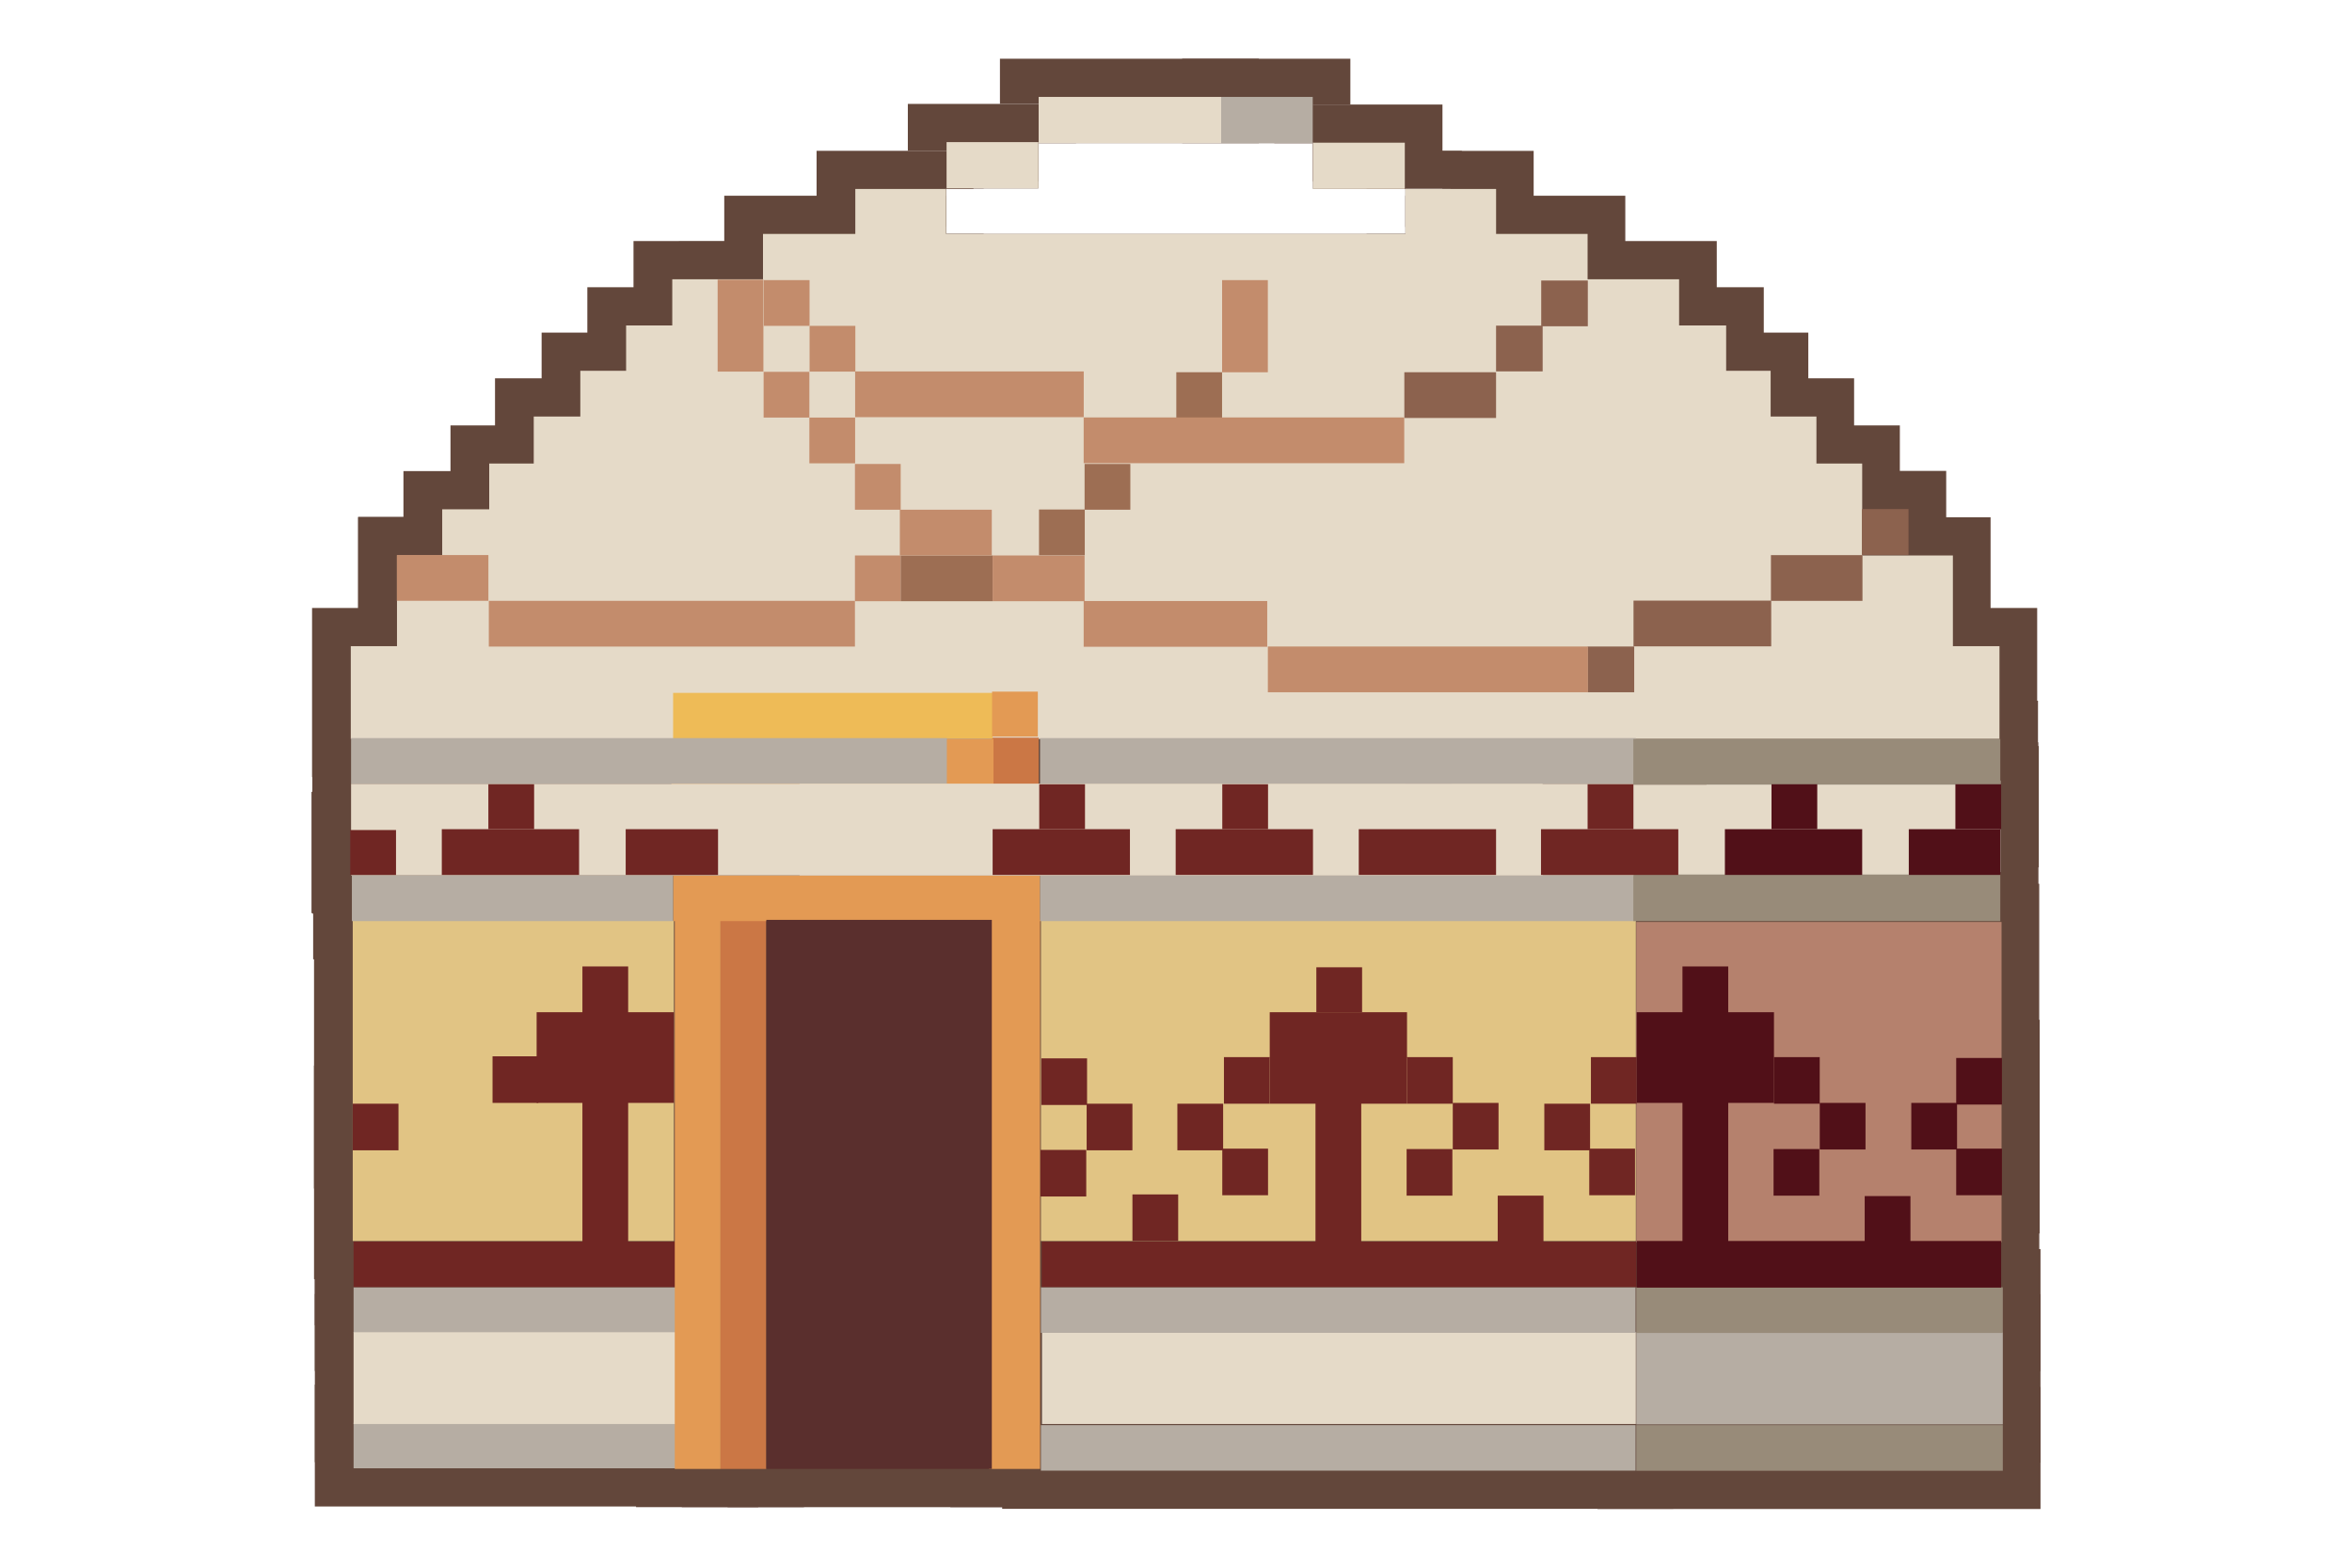 <?xml version="1.0" encoding="UTF-8"?>
<svg id="OBJECTS" xmlns="http://www.w3.org/2000/svg" viewBox="0 0 750 500">
  <defs>
    <style>
      .cls-1 {
        fill: #cb7745;
      }

      .cls-2 {
        fill: #b5816d;
      }

      .cls-3 {
        fill: #702623;
      }

      .cls-4 {
        fill: #9d6e53;
      }

      .cls-5 {
        fill: #8c624e;
      }

      .cls-6 {
        fill: #988b79;
      }

      .cls-7 {
        fill: #5a2f2d;
      }

      .cls-8 {
        fill: #b6ada3;
      }

      .cls-9 {
        fill: #63473b;
      }

      .cls-10 {
        fill: #e1c484;
      }

      .cls-11 {
        fill: #e5dac8;
      }

      .cls-12 {
        fill: #511018;
      }

      .cls-13 {
        fill: #e39a54;
      }

      .cls-14 {
        fill: #c38c6c;
      }

      .cls-15 {
        fill: #eebb57;
      }
    </style>
  </defs>
  <g>
    <path class="cls-9" d="M531.83,236.76v53.55h118.12v-53.55h-118.12ZM625.59,265.94h-69.39v-4.81h69.39v4.81Z"/>
    <rect class="cls-9" x="100.39" y="398.39" width="127.5" height="38.87"/>
    <rect class="cls-9" x="100.39" y="441.61" width="127.5" height="38.87"/>
    <rect class="cls-9" x="100.39" y="383.8" width="127.5" height="38.87"/>
    <path class="cls-9" d="M100.4,412.71v53.65h127.48v-53.65h-127.48ZM124.77,437.08h78.75v4.91h-78.75v-4.91Z"/>
    <path class="cls-9" d="M509.41,412.77v53.73h141.25v-53.73h-141.25ZM626.3,442.14h-92.52v-4.99h92.52v4.99Z"/>
    <path class="cls-9" d="M319.91,412.71v53.65h213.75v-53.65h-213.75ZM509.29,441.99h-165.01v-4.91h165.01v4.91Z"/>
    <rect class="cls-9" x="319.57" y="398.39" width="214" height="38.87"/>
    <rect class="cls-9" x="319.57" y="442.36" width="214" height="38.87"/>
    <path class="cls-9" d="M416.1,206.2v12.08h92.44v-12.08h-92.44ZM313.94,223.5v12.18h2.23v-.1h.35v-.65h2.78v-11.43h-5.36ZM99.51,193.91v53.95h550.1v-53.95H99.51ZM123.87,223.5v-5.22h501.37v5.22H123.87ZM313.94,223.5v12.18h2.23v-.1h.35v-.65h2.78v-11.43h-5.36ZM416.1,206.2v12.08h92.44v-12.08h-92.44Z"/>
    <path class="cls-9" d="M114.23,164.97v53.95h520.52v-53.95H114.23ZM610.38,194.56H138.6v-5.22h471.78v5.22Z"/>
    <path class="cls-9" d="M318.98,165.24v9.38h12.35v-9.38h-12.35ZM155.73,179.84v9.5h148.44v-9.5h-148.44ZM128.65,150.25v53.95h375.16v-53.95H128.65ZM479.44,179.84H153.01v-5.22h326.43v5.22ZM155.73,179.84v9.5h148.44v-9.5h-148.44ZM318.98,165.24v9.38h12.35v-9.38h-12.35Z"/>
    <path class="cls-9" d="M331.32,165.24v9.38h221.04v-9.38h-221.04ZM299.22,165.24v9.38h19.76v-9.38h-19.76ZM143.65,135.67v53.93h462.17v-53.93H143.65ZM581.46,160.04v5.2H168.02v-5.2h413.44ZM299.22,165.24v9.38h19.76v-9.38h-19.76ZM331.32,165.24v9.38h221.04v-9.38h-221.04Z"/>
    <path class="cls-9" d="M345.56,135.67v-2.54h12.04v-12.18h-12.02v11.9h-12.37v2.82h-48.51v.12h-12.02v9.24h162.78v-9.36h-89.9ZM287.22,150.39h12v-.14h-12v.14ZM157.85,120.66v53.95h433.38v-53.95H157.85ZM566.86,150.25H182.21v-5.22h384.64v5.22ZM287.22,150.25v.14h12v-.14h-12ZM345.56,135.67v-2.54h12.04v-12.18h-12.02v11.9h-12.37v2.82h-48.51v.12h-12.02v9.24h162.78v-9.36h-89.9Z"/>
    <path class="cls-9" d="M447.8,120.66v.53h-70.46v-.24h-31.76v.24h-60.82v9.26h179.94v-9.79h-16.9ZM172.71,106.08v53.95h403.92v-53.95H172.71ZM552.26,135.67H197.08v-5.22h355.18v5.22ZM447.8,120.66v.53h-70.46v-.24h-31.76v.24h-60.82v9.26h179.94v-9.79h-16.9Z"/>
    <path class="cls-9" d="M435.46,106.53v9.44h43.64v-9.44h-43.64ZM284.7,130.45h.06v-9.26h-.06v9.26ZM187.29,91.61v53.95h375.14v-53.95H187.29ZM538.06,121.19H211.66v-5.22h326.41v5.22ZM284.7,121.19v9.26h.06v-9.26h-.06ZM435.46,106.53v9.44h43.64v-9.44h-43.64Z"/>
    <path class="cls-9" d="M270.1,106.47v9.65h.06v-.14h2.58v.41h104.6v-9.91h-107.24ZM202.01,76.88v53.95h345.43v-53.95H202.01ZM523.08,106.47H226.38v-5.22h296.7v5.22ZM270.1,106.47v9.65h.06v-.14h2.58v.41h12.02v1.89h77.98v-1.89h14.6v-9.91h-107.24Z"/>
    <path class="cls-9" d="M255.44,92.01v11.92h2.72v2.54h11.94v9.65h.06v-.14h2.58v.41h104.6v-9.91h12.37v-2.27h74.99v-2.15h14.4v-10.03h-223.66ZM448.15,62.43v12.18h-146.47v-12.18h-70.73v53.95h287.32v-53.95h-70.12ZM493.9,92.01h-238.58v-5.22h238.58v5.22ZM255.44,92.01v11.92h2.72v2.54h11.94v9.65h.06v-.14h2.58v.41h104.6v-9.91h12.37v-2.27h74.99v-2.15h14.4v-10.03h-223.66Z"/>
    <path class="cls-9" d="M301.68,74.61v-14.34h8.72l1.87-12.16h-51.88v53.93h53.28v-27.43h-12ZM289.31,77.68h-4.55v-5.2h4.55v5.2ZM301.84,48.11v11.96h11.84v-11.96h-11.84Z"/>
    <rect class="cls-9" x="289.49" y="60.27" width="12.18" height="11.98"/>
    <polygon class="cls-9" points="340.39 45.33 331.12 45.33 331.12 60.07 301.84 60.07 301.84 48.11 289.49 48.11 289.49 33.14 343.11 33.14 340.39 45.33"/>
    <rect class="cls-9" x="331.2" y="33.14" width="11.94" height="12.51"/>
    <polygon class="cls-9" points="430.6 18.73 430.6 33.33 418.6 33.33 418.6 45.65 376.97 45.65 376.97 18.73 430.6 18.73"/>
    <rect class="cls-9" x="418.68" y="45.51" width="11.92" height="12.33"/>
    <rect class="cls-9" x="406.34" y="33.33" width="12.26" height="12.33"/>
    <polygon class="cls-9" points="459.97 33.33 459.97 48.11 466.32 48.11 447.96 60.23 418.68 60.23 418.68 45.51 414.68 45.51 414.17 33.33 459.97 33.33"/>
    <rect class="cls-9" x="448.15" y="60.27" width="11.82" height="12.14"/>
    <rect class="cls-9" x="318.86" y="45.33" width="12.27" height="12.51"/>
    <polygon class="cls-9" points="401.42 18.73 401.42 45.65 331.2 45.65 331.2 33.14 318.86 33.14 318.86 18.73 401.42 18.73"/>
    <path class="cls-9" d="M435.78,48.11v12.12h30.54l-18.35-12.12h-12.18ZM439.73,48.11l20.23,12.16h2.6l-14.42,14.34h-12.37v27.43h53.28v-53.93h-49.33ZM460.15,72.48h4.55v5.2h-4.55v-5.2Z"/>
    <rect class="cls-9" x="319.83" y="383.8" width="214" height="38.87"/>
    <rect class="cls-9" x="509.42" y="398.39" width="141.25" height="38.92"/>
    <rect class="cls-9" x="509.42" y="442.36" width="141.25" height="38.92"/>
    <rect class="cls-9" x="144.18" y="353.9" width="38.96" height="39.23"/>
    <rect class="cls-9" x="129.58" y="339.84" width="38.96" height="39.23"/>
    <path class="cls-9" d="M202.54,305.96v57.97h9.79v-57.97h-9.79ZM100.14,281.47v126.51h126.77v-126.51h-126.77ZM124.5,305.84h78.04v77.77h-78.04v-77.77ZM202.54,305.96v57.97h9.79v-57.97h-9.79Z"/>
    <path class="cls-9" d="M509.29,366.35v17.26h-73.1v.18h73.22v-17.44h-.12ZM387.72,383.61v.18h28.65v-.18h-28.65ZM319.57,281.47v126.51h214.09v-126.51h-214.09ZM509.29,383.61h-165.36v-77.77h165.36v77.77ZM387.72,383.61v.18h28.65v-.18h-28.65ZM509.29,366.35v17.26h-73.1v.18h73.22v-17.44h-.12Z"/>
    <path class="cls-9" d="M509.41,281.86v126.53h140.85v-126.53h-140.85ZM625.89,384.02h-92.11v-77.79h92.11v77.79Z"/>
    <rect class="cls-9" x="144.71" y="324.72" width="38.96" height="39.23"/>
    <rect class="cls-9" x="173.36" y="296.06" width="38.96" height="114.05"/>
    <rect class="cls-9" x="217.41" y="281.2" width="38.96" height="199.49"/>
    <rect class="cls-9" x="303.82" y="223.09" width="39.4" height="53.55"/>
    <rect class="cls-9" x="202.82" y="281.2" width="38.96" height="199.49"/>
    <rect class="cls-9" x="202.29" y="267" width="141.38" height="38.96"/>
    <rect class="cls-9" x="202.29" y="208.81" width="126.26" height="38.96"/>
    <rect class="cls-9" x="216.88" y="251.88" width="112.2" height="38.96"/>
    <path class="cls-9" d="M201.75,223.5v52.88h127.06v-52.88h-127.06ZM226.12,247.86h78.32v4.14h-78.32v-4.14Z"/>
    <rect class="cls-9" x="99.86" y="267" width="126.79" height="38.96"/>
    <rect class="cls-9" x="319.3" y="267" width="214.35" height="38.96"/>
    <rect class="cls-9" x="319.3" y="223.22" width="214.35" height="38.96"/>
    <rect class="cls-9" x="99.6" y="223.22" width="214.35" height="38.96"/>
    <rect class="cls-9" x="508.49" y="223.49" width="141.38" height="38.96"/>
    <rect class="cls-9" x="303.04" y="281.2" width="40.62" height="199.49"/>
    <path class="cls-9" d="M183.68,339.57v12.18h16.63v12.18h2.23v-24.37h-18.86ZM158.76,310.65v53.28h68.15v-53.28h-68.15ZM183.13,335.02h19.41v4.55h-19.41v-4.55ZM183.68,339.57v12.18h2.05v-12.18h-2.05Z"/>
    <rect class="cls-9" x="377.94" y="324.98" width="38.96" height="39.23"/>
    <rect class="cls-9" x="363.08" y="339.84" width="38.96" height="39.23"/>
    <rect class="cls-9" x="377.41" y="354.17" width="38.96" height="39.23"/>
    <path class="cls-9" d="M508.48,238.08v53.57h141.13v-53.57h-141.13ZM532.85,262.44h92.39v4.83h-92.39v-4.83Z"/>
    <rect class="cls-9" x="508.49" y="266.74" width="141.38" height="39.23"/>
    <rect class="cls-9" x="348.75" y="368.76" width="38.96" height="39.23"/>
    <rect class="cls-9" x="465.24" y="369.16" width="38.96" height="39.23"/>
    <rect class="cls-9" x="582.25" y="369.29" width="38.96" height="39.23"/>
    <rect class="cls-9" x="509.55" y="383.62" width="140.59" height="39.23"/>
    <rect class="cls-9" x="319.43" y="354.57" width="38.96" height="39.23"/>
    <rect class="cls-9" x="334.16" y="339.84" width="38.96" height="39.23"/>
    <rect class="cls-9" x="319.7" y="325.38" width="38.96" height="39.23"/>
    <rect class="cls-9" x="436.32" y="324.98" width="38.96" height="39.23"/>
    <rect class="cls-9" x="450.91" y="339.57" width="38.96" height="39.23"/>
    <rect class="cls-9" x="436.18" y="354.3" width="38.96" height="39.23"/>
    <rect class="cls-9" x="407.39" y="296.32" width="38.96" height="38.7"/>
    <rect class="cls-9" x="407.13" y="337.72" width="38.96" height="75.84"/>
    <rect class="cls-9" x="392.53" y="310.65" width="68.15" height="38.96"/>
    <rect class="cls-9" x="435.78" y="237.95" width="38.96" height="38.69"/>
    <path class="cls-9" d="M226.64,267.01v9.36h90.42v-9.36h-90.42ZM99.61,237.81v53.57h433.24v-53.57H99.61ZM123.98,262.18h384.5v4.83H123.98v-4.83ZM226.64,267.01v9.36h90.42v-9.36h-90.42Z"/>
    <path class="cls-9" d="M242.63,237.81v53.57h261.3v-53.57H242.63ZM266.99,262.18h212.57v4.83h-212.57v-4.83Z"/>
    <rect class="cls-9" x="420.93" y="252.28" width="68.15" height="38.96"/>
    <rect class="cls-9" x="377.41" y="237.95" width="38.96" height="38.69"/>
    <rect class="cls-9" x="362.55" y="252.28" width="68.15" height="38.96"/>
    <rect class="cls-9" x="319.03" y="237.95" width="38.96" height="38.69"/>
    <rect class="cls-9" x="304" y="208.41" width="38.96" height="38.7"/>
    <rect class="cls-9" x="304.18" y="252.28" width="68.15" height="38.96"/>
    <rect class="cls-9" x="187.16" y="252.28" width="53.82" height="38.96"/>
    <rect class="cls-9" x="143.38" y="237.95" width="38.96" height="38.69"/>
    <rect class="cls-9" x="99.33" y="252.54" width="38.96" height="38.7"/>
    <rect class="cls-9" x="128.52" y="252.28" width="68.15" height="38.96"/>
    <rect class="cls-9" x="114.19" y="164.85" width="53.55" height="38.96"/>
    <rect class="cls-9" x="260.26" y="164.98" width="38.96" height="38.96"/>
    <rect class="cls-9" x="274.86" y="164.98" width="53.69" height="38.96"/>
    <rect class="cls-9" x="304.18" y="164.98" width="53.69" height="38.96"/>
    <rect class="cls-9" x="274.59" y="150.39" width="53.69" height="38.96"/>
    <rect class="cls-9" x="260.26" y="135.79" width="38.96" height="38.96"/>
    <rect class="cls-9" x="333.5" y="135.79" width="38.96" height="38.96"/>
    <rect class="cls-9" x="362.75" y="106.54" width="38.96" height="38.96"/>
    <rect class="cls-9" x="435.45" y="106.54" width="53.62" height="38.96"/>
    <rect class="cls-9" x="464.71" y="91.68" width="39.23" height="38.96"/>
    <rect class="cls-9" x="493.89" y="194.01" width="39.23" height="38.96"/>
    <rect class="cls-9" x="508.53" y="179.38" width="68.28" height="38.96"/>
    <rect class="cls-9" x="552.36" y="164.87" width="53.56" height="38.96"/>
    <rect class="cls-9" x="581.37" y="150.19" width="39.23" height="38.96"/>
    <rect class="cls-9" x="479.1" y="77.29" width="39.23" height="38.96"/>
    <rect class="cls-9" x="377.34" y="77.15" width="38.96" height="53.75"/>
    <rect class="cls-9" x="318.97" y="150.32" width="38.96" height="38.96"/>
    <rect class="cls-9" x="245.73" y="121" width="38.96" height="38.96"/>
    <rect class="cls-9" x="231.14" y="106.41" width="38.96" height="38.96"/>
    <rect class="cls-9" x="245.8" y="91.75" width="38.96" height="38.96"/>
    <rect class="cls-9" x="260.33" y="106.27" width="97.27" height="38.96"/>
    <rect class="cls-9" x="333.21" y="120.96" width="126.59" height="38.96"/>
    <rect class="cls-9" x="333.21" y="179.51" width="82.9" height="38.96"/>
    <rect class="cls-9" x="391.94" y="194.01" width="126.41" height="38.96"/>
    <rect class="cls-9" x="231.21" y="77.15" width="38.96" height="38.96"/>
    <rect class="cls-9" x="216.48" y="77.02" width="38.96" height="53.69"/>
    <rect class="cls-9" x="143.51" y="179.44" width="141.12" height="38.96"/>
    <rect class="cls-9" x="493.89" y="237.95" width="38.96" height="38.69"/>
    <rect class="cls-9" x="479.03" y="252.28" width="68.15" height="38.96"/>
    <rect class="cls-9" x="552.53" y="237.95" width="38.96" height="38.69"/>
    <rect class="cls-9" x="537.68" y="252.28" width="68.15" height="38.96"/>
    <rect class="cls-9" x="611.17" y="237.95" width="38.96" height="38.69"/>
    <rect class="cls-9" x="596.31" y="252.28" width="53.56" height="38.96"/>
    <rect class="cls-9" x="392.53" y="324.98" width="68.15" height="39.23"/>
    <rect class="cls-9" x="494.95" y="324.98" width="38.96" height="39.23"/>
    <rect class="cls-9" x="480.1" y="339.84" width="38.96" height="39.23"/>
    <rect class="cls-9" x="494.43" y="354.17" width="38.96" height="39.23"/>
    <rect class="cls-9" x="553.33" y="324.98" width="38.96" height="39.23"/>
    <rect class="cls-9" x="567.92" y="339.57" width="38.96" height="39.23"/>
    <rect class="cls-9" x="597.11" y="339.57" width="38.96" height="39.23"/>
    <rect class="cls-9" x="611.44" y="325.25" width="38.96" height="39.23"/>
    <rect class="cls-9" x="611.44" y="354.17" width="38.96" height="39.23"/>
    <rect class="cls-9" x="553.2" y="354.3" width="38.96" height="39.23"/>
    <rect class="cls-9" x="524.14" y="296.06" width="38.96" height="114.05"/>
    <path class="cls-9" d="M533.92,339.57v24.37h2.58v-24.37h-2.58ZM509.55,310.65v53.28h68.15v-53.28h-68.15ZM533.92,335.02h19.41v4.55h-19.41v-4.55ZM533.92,339.57v24.37h2.58v-24.37h-2.58Z"/>
    <rect class="cls-9" x="100.13" y="339.84" width="38.96" height="39.23"/>
    <path class="cls-9" d="M232.01,281.21v199.49h96.27v-199.49h-96.27ZM303.91,456.33h-47.54v-150.76h47.54v150.76Z"/>
  </g>
  <g>
    <rect class="cls-8" x="544.19" y="248.94" width="93.75" height="29.19"/>
    <rect class="cls-8" x="112.75" y="410.58" width="103.13" height="14.51"/>
    <rect class="cls-8" x="112.75" y="453.79" width="103.13" height="14.51"/>
    <rect class="cls-3" x="112.75" y="395.98" width="103.13" height="14.51"/>
    <rect class="cls-11" x="112.75" y="424.9" width="103.13" height="29.28"/>
    <rect class="cls-8" x="521.77" y="424.95" width="116.88" height="29.37"/>
    <rect class="cls-11" x="332.27" y="424.9" width="189.36" height="29.28"/>
    <rect class="cls-8" x="331.92" y="410.58" width="189.63" height="14.51"/>
    <rect class="cls-8" x="331.92" y="454.54" width="189.63" height="14.51"/>
    <rect class="cls-11" x="111.86" y="206.09" width="525.73" height="29.59"/>
    <rect class="cls-11" x="126.59" y="177.16" width="496.14" height="29.59"/>
    <rect class="cls-11" x="141.01" y="162.44" width="350.78" height="29.59"/>
    <rect class="cls-11" x="156" y="147.84" width="437.81" height="29.59"/>
    <rect class="cls-11" x="170.2" y="132.85" width="409.02" height="29.59"/>
    <rect class="cls-11" x="185.05" y="118.26" width="379.57" height="29.59"/>
    <rect class="cls-11" x="199.65" y="103.8" width="350.78" height="29.59"/>
    <rect class="cls-11" x="214.37" y="89.07" width="321.06" height="29.59"/>
    <rect class="cls-11" x="243.3" y="74.61" width="262.95" height="29.59"/>
    <rect class="cls-11" x="272.74" y="60.27" width="28.94" height="29.59"/>
    <rect class="cls-11" x="301.84" y="45.33" width="29.28" height="14.74"/>
    <rect class="cls-8" x="389.32" y="30.91" width="29.28" height="14.74"/>
    <rect class="cls-11" x="418.68" y="45.51" width="29.28" height="14.72"/>
    <rect class="cls-11" x="331.2" y="30.91" width="58.2" height="14.74"/>
    <rect class="cls-11" x="448.15" y="60.27" width="28.92" height="29.59"/>
    <rect class="cls-3" x="332.18" y="395.98" width="189.63" height="14.51"/>
    <rect class="cls-6" x="521.77" y="410.58" width="116.88" height="14.55"/>
    <rect class="cls-6" x="521.77" y="454.54" width="116.88" height="14.55"/>
    <rect class="cls-3" x="156.53" y="366.09" width="14.59" height="14.86"/>
    <rect class="cls-3" x="141.94" y="352.02" width="14.59" height="14.86"/>
    <rect class="cls-10" x="112.48" y="293.65" width="102.42" height="102.16"/>
    <rect class="cls-10" x="331.92" y="293.65" width="189.72" height="102.16"/>
    <rect class="cls-2" x="521.77" y="294.05" width="116.48" height="102.16"/>
    <rect class="cls-3" x="157.06" y="336.9" width="14.59" height="14.86"/>
    <rect class="cls-3" x="185.72" y="308.24" width="14.59" height="89.68"/>
    <rect class="cls-1" x="229.76" y="293.38" width="14.59" height="175.12"/>
    <rect class="cls-1" x="316.18" y="235.27" width="15.04" height="29.19"/>
    <rect class="cls-13" x="215.17" y="293.38" width="14.59" height="175.12"/>
    <rect class="cls-13" x="265.85" y="227.98" width="14.59" height="117.02" transform="translate(-13.34 559.63) rotate(-90)"/>
    <rect class="cls-15" x="258.29" y="177.34" width="14.59" height="101.89" transform="translate(37.3 493.87) rotate(-90)"/>
    <rect class="cls-1" x="265.85" y="227.45" width="14.59" height="87.83" transform="translate(1.79 544.51) rotate(-90)"/>
    <rect class="cls-13" x="251.19" y="198.59" width="28.52" height="102.69" transform="translate(15.52 515.39) rotate(-90)"/>
    <rect class="cls-8" x="156.13" y="235.27" width="14.59" height="102.42" transform="translate(-123.06 449.91) rotate(-90)"/>
    <rect class="cls-8" x="419.35" y="191.49" width="14.59" height="189.98" transform="translate(140.16 713.13) rotate(-90)"/>
    <rect class="cls-8" x="419.35" y="147.71" width="14.59" height="189.98" transform="translate(183.94 669.35) rotate(-90)"/>
    <rect class="cls-8" x="199.65" y="147.71" width="14.59" height="189.98" transform="translate(-35.76 449.65) rotate(-90)"/>
    <rect class="cls-6" x="572.05" y="184.46" width="14.59" height="117.01" transform="translate(336.38 822.32) rotate(-90)"/>
    <rect class="cls-13" x="315.4" y="293.38" width="16.26" height="175.12"/>
    <rect class="cls-3" x="171.12" y="322.84" width="43.78" height="28.92"/>
    <rect class="cls-3" x="390.29" y="337.16" width="14.59" height="14.86"/>
    <rect class="cls-3" x="375.44" y="352.02" width="14.59" height="14.86"/>
    <rect class="cls-3" x="389.76" y="366.35" width="14.59" height="14.86"/>
    <rect class="cls-11" x="520.84" y="250.27" width="116.75" height="29.19"/>
    <rect class="cls-6" x="571.92" y="227.84" width="14.86" height="117.01" transform="translate(293 865.7) rotate(-90)"/>
    <rect class="cls-3" x="361.11" y="380.95" width="14.59" height="14.86"/>
    <rect class="cls-3" x="477.59" y="381.34" width="14.59" height="14.86"/>
    <rect class="cls-12" x="594.61" y="381.48" width="14.59" height="14.86"/>
    <rect class="cls-12" x="521.9" y="395.8" width="116.22" height="14.86"/>
    <rect class="cls-3" x="331.79" y="366.75" width="14.59" height="14.86"/>
    <rect class="cls-3" x="346.51" y="352.02" width="14.59" height="14.86"/>
    <rect class="cls-3" x="332.05" y="337.56" width="14.59" height="14.86"/>
    <rect class="cls-3" x="448.67" y="337.16" width="14.59" height="14.86"/>
    <rect class="cls-3" x="463.26" y="351.76" width="14.59" height="14.86"/>
    <rect class="cls-3" x="448.54" y="366.48" width="14.59" height="14.86"/>
    <rect class="cls-3" x="419.75" y="308.51" width="14.59" height="14.33"/>
    <rect class="cls-3" x="419.48" y="349.9" width="14.59" height="51.48"/>
    <rect class="cls-3" x="404.89" y="322.84" width="43.78" height="14.59"/>
    <rect class="cls-3" x="448.14" y="250.13" width="14.59" height="14.33"/>
    <rect class="cls-11" x="111.95" y="250" width="408.89" height="29.19"/>
    <rect class="cls-11" x="254.97" y="250" width="236.95" height="29.19"/>
    <rect class="cls-3" x="433.28" y="264.46" width="43.78" height="14.59"/>
    <rect class="cls-3" x="389.76" y="250.13" width="14.59" height="14.33"/>
    <rect class="cls-3" x="374.9" y="264.46" width="43.78" height="14.59"/>
    <rect class="cls-3" x="331.39" y="250.13" width="14.59" height="14.33"/>
    <rect class="cls-13" x="316.35" y="220.59" width="14.59" height="14.33"/>
    <rect class="cls-3" x="316.53" y="264.46" width="43.78" height="14.59"/>
    <rect class="cls-3" x="199.52" y="264.46" width="29.45" height="14.59"/>
    <rect class="cls-3" x="155.73" y="250.13" width="14.59" height="14.33"/>
    <rect class="cls-3" x="111.69" y="264.73" width="14.59" height="14.33"/>
    <rect class="cls-3" x="140.88" y="264.46" width="43.78" height="14.59"/>
    <rect class="cls-14" x="126.55" y="177.03" width="29.19" height="14.59"/>
    <rect class="cls-14" x="272.62" y="177.16" width="14.59" height="14.59"/>
    <rect class="cls-4" x="287.21" y="177.16" width="29.32" height="14.59"/>
    <rect class="cls-14" x="316.53" y="177.16" width="29.32" height="14.59"/>
    <rect class="cls-14" x="286.94" y="162.57" width="29.32" height="14.59"/>
    <rect class="cls-14" x="272.62" y="147.98" width="14.59" height="14.59"/>
    <rect class="cls-4" x="345.85" y="147.98" width="14.59" height="14.59"/>
    <rect class="cls-4" x="375.1" y="118.72" width="14.59" height="14.59"/>
    <rect class="cls-5" x="447.81" y="118.72" width="29.25" height="14.59"/>
    <rect class="cls-5" x="477.06" y="103.86" width="14.86" height="14.59"/>
    <rect class="cls-5" x="506.25" y="206.2" width="14.86" height="14.59"/>
    <rect class="cls-5" x="520.89" y="191.56" width="43.91" height="14.59"/>
    <rect class="cls-5" x="564.71" y="177.05" width="29.19" height="14.59"/>
    <rect class="cls-5" x="593.72" y="162.37" width="14.86" height="14.59"/>
    <rect class="cls-5" x="491.46" y="89.47" width="14.86" height="14.59"/>
    <rect class="cls-14" x="389.7" y="89.34" width="14.59" height="29.39"/>
    <rect class="cls-4" x="331.32" y="162.5" width="14.59" height="14.59"/>
    <rect class="cls-14" x="258.09" y="133.18" width="14.59" height="14.59"/>
    <rect class="cls-14" x="243.5" y="118.59" width="14.59" height="14.59"/>
    <rect class="cls-14" x="258.16" y="103.93" width="14.59" height="14.59"/>
    <rect class="cls-14" x="272.68" y="118.46" width="72.9" height="14.59"/>
    <rect class="cls-14" x="345.56" y="133.14" width="102.22" height="14.59"/>
    <rect class="cls-14" x="345.56" y="191.69" width="58.53" height="14.59"/>
    <rect class="cls-14" x="404.29" y="206.2" width="102.05" height="14.59"/>
    <rect class="cls-14" x="243.56" y="89.34" width="14.59" height="14.59"/>
    <rect class="cls-14" x="228.84" y="89.2" width="14.59" height="29.32"/>
    <rect class="cls-14" x="155.87" y="191.63" width="116.75" height="14.59"/>
    <rect class="cls-3" x="506.25" y="250.13" width="14.59" height="14.33"/>
    <rect class="cls-3" x="491.39" y="264.46" width="43.78" height="14.59"/>
    <rect class="cls-12" x="564.89" y="250.13" width="14.59" height="14.33"/>
    <rect class="cls-12" x="550.03" y="264.46" width="43.78" height="14.59"/>
    <rect class="cls-12" x="623.53" y="250.13" width="14.59" height="14.33"/>
    <rect class="cls-12" x="608.67" y="264.46" width="29.19" height="14.59"/>
    <rect class="cls-3" x="404.89" y="337.16" width="43.78" height="14.86"/>
    <rect class="cls-3" x="507.31" y="337.16" width="14.59" height="14.86"/>
    <rect class="cls-3" x="492.45" y="352.02" width="14.59" height="14.86"/>
    <rect class="cls-3" x="506.78" y="366.35" width="14.59" height="14.86"/>
    <rect class="cls-12" x="565.68" y="337.16" width="14.59" height="14.86"/>
    <rect class="cls-12" x="580.28" y="351.76" width="14.59" height="14.86"/>
    <rect class="cls-12" x="609.47" y="351.76" width="14.59" height="14.86"/>
    <rect class="cls-12" x="623.79" y="337.43" width="14.59" height="14.86"/>
    <rect class="cls-12" x="623.79" y="366.35" width="14.59" height="14.86"/>
    <rect class="cls-12" x="565.55" y="366.48" width="14.59" height="14.86"/>
    <rect class="cls-12" x="536.5" y="308.24" width="14.59" height="89.68"/>
    <rect class="cls-12" x="521.9" y="322.84" width="43.78" height="28.92"/>
    <rect class="cls-3" x="112.48" y="352.02" width="14.59" height="14.86"/>
    <rect class="cls-7" x="244.36" y="293.38" width="71.91" height="175.12"/>
  </g>
</svg>